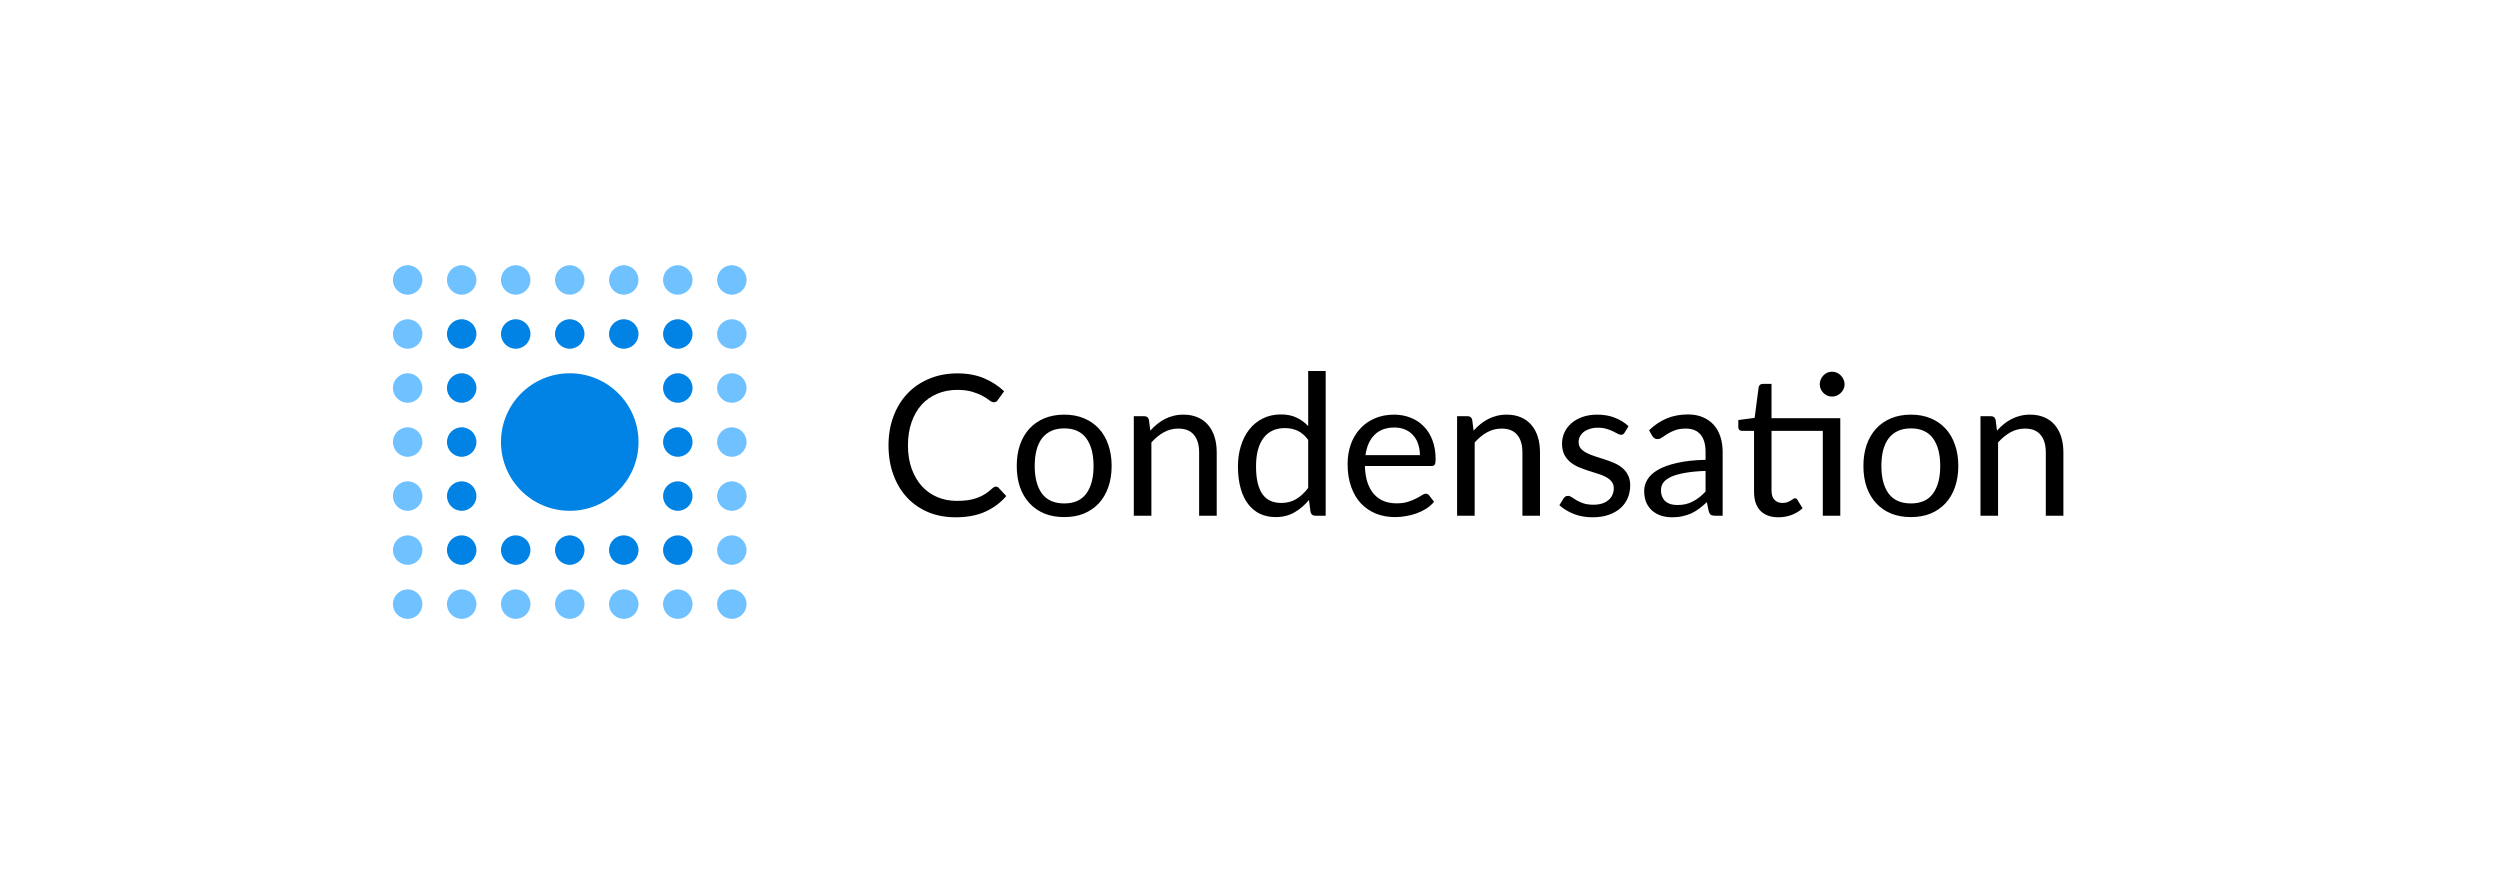 <svg width="509" height="180" viewBox="0 0 509 180" fill="none" xmlns="http://www.w3.org/2000/svg">
<rect width="509" height="180" fill="white"/>
<path d="M202.78 99.08C202.993 99.08 203.18 99.167 203.34 99.34L204.88 101C203.707 102.36 202.28 103.42 200.6 104.18C198.933 104.94 196.913 105.32 194.54 105.32C192.487 105.32 190.62 104.967 188.94 104.26C187.26 103.54 185.827 102.54 184.64 101.26C183.453 99.967 182.533 98.42 181.88 96.62C181.227 94.82 180.9 92.84 180.9 90.68C180.9 88.52 181.24 86.54 181.92 84.74C182.6 82.94 183.553 81.393 184.78 80.1C186.02 78.807 187.5 77.807 189.22 77.1C190.94 76.38 192.84 76.02 194.92 76.02C196.96 76.02 198.76 76.347 200.32 77C201.88 77.653 203.253 78.54 204.44 79.66L203.16 81.44C203.08 81.573 202.973 81.687 202.84 81.78C202.72 81.86 202.553 81.9 202.34 81.9C202.1 81.9 201.807 81.773 201.46 81.52C201.113 81.253 200.66 80.96 200.1 80.64C199.54 80.32 198.84 80.033 198 79.78C197.16 79.513 196.127 79.38 194.9 79.38C193.42 79.38 192.067 79.64 190.84 80.16C189.613 80.667 188.553 81.407 187.66 82.38C186.78 83.353 186.093 84.54 185.6 85.94C185.107 87.34 184.86 88.92 184.86 90.68C184.86 92.467 185.113 94.06 185.62 95.46C186.14 96.86 186.84 98.047 187.72 99.02C188.613 99.98 189.66 100.713 190.86 101.22C192.073 101.727 193.38 101.98 194.78 101.98C195.633 101.98 196.4 101.933 197.08 101.84C197.773 101.733 198.407 101.573 198.98 101.36C199.567 101.147 200.107 100.88 200.6 100.56C201.107 100.227 201.607 99.833 202.1 99.38C202.327 99.18 202.553 99.08 202.78 99.08ZM216.688 84.42C218.168 84.42 219.501 84.667 220.688 85.16C221.875 85.653 222.888 86.353 223.728 87.26C224.568 88.167 225.208 89.267 225.648 90.56C226.101 91.84 226.328 93.273 226.328 94.86C226.328 96.46 226.101 97.9 225.648 99.18C225.208 100.46 224.568 101.553 223.728 102.46C222.888 103.367 221.875 104.067 220.688 104.56C219.501 105.04 218.168 105.28 216.688 105.28C215.195 105.28 213.848 105.04 212.648 104.56C211.461 104.067 210.448 103.367 209.608 102.46C208.768 101.553 208.121 100.46 207.668 99.18C207.228 97.9 207.008 96.46 207.008 94.86C207.008 93.273 207.228 91.84 207.668 90.56C208.121 89.267 208.768 88.167 209.608 87.26C210.448 86.353 211.461 85.653 212.648 85.16C213.848 84.667 215.195 84.42 216.688 84.42ZM216.688 102.5C218.688 102.5 220.181 101.833 221.168 100.5C222.155 99.153 222.648 97.28 222.648 94.88C222.648 92.467 222.155 90.587 221.168 89.24C220.181 87.893 218.688 87.22 216.688 87.22C215.675 87.22 214.788 87.393 214.028 87.74C213.281 88.087 212.655 88.587 212.148 89.24C211.655 89.893 211.281 90.7 211.028 91.66C210.788 92.607 210.668 93.68 210.668 94.88C210.668 97.28 211.161 99.153 212.148 100.5C213.148 101.833 214.661 102.5 216.688 102.5ZM234.203 87.68C234.643 87.187 235.11 86.74 235.603 86.34C236.097 85.94 236.617 85.6 237.163 85.32C237.723 85.027 238.31 84.807 238.923 84.66C239.55 84.5 240.223 84.42 240.943 84.42C242.05 84.42 243.023 84.607 243.863 84.98C244.717 85.34 245.423 85.86 245.983 86.54C246.557 87.207 246.99 88.013 247.283 88.96C247.577 89.907 247.723 90.953 247.723 92.1V105H244.143V92.1C244.143 90.567 243.79 89.38 243.083 88.54C242.39 87.687 241.33 87.26 239.903 87.26C238.85 87.26 237.863 87.513 236.943 88.02C236.037 88.527 235.197 89.213 234.423 90.08V105H230.843V84.74H232.983C233.49 84.74 233.803 84.987 233.923 85.48L234.203 87.68ZM266.348 89.56C265.681 88.667 264.961 88.047 264.188 87.7C263.415 87.34 262.548 87.16 261.588 87.16C259.708 87.16 258.261 87.833 257.248 89.18C256.235 90.527 255.728 92.447 255.728 94.94C255.728 96.26 255.841 97.393 256.068 98.34C256.295 99.273 256.628 100.047 257.068 100.66C257.508 101.26 258.048 101.7 258.688 101.98C259.328 102.26 260.055 102.4 260.868 102.4C262.041 102.4 263.061 102.133 263.928 101.6C264.808 101.067 265.615 100.313 266.348 99.34V89.56ZM269.908 75.54V105H267.788C267.281 105 266.961 104.753 266.828 104.26L266.508 101.8C265.641 102.84 264.655 103.68 263.548 104.32C262.441 104.96 261.161 105.28 259.708 105.28C258.548 105.28 257.495 105.06 256.548 104.62C255.601 104.167 254.795 103.507 254.128 102.64C253.461 101.773 252.948 100.693 252.588 99.4C252.228 98.107 252.048 96.62 252.048 94.94C252.048 93.447 252.248 92.06 252.648 90.78C253.048 89.487 253.621 88.367 254.368 87.42C255.115 86.473 256.028 85.733 257.108 85.2C258.201 84.653 259.428 84.38 260.788 84.38C262.028 84.38 263.088 84.593 263.968 85.02C264.861 85.433 265.655 86.013 266.348 86.76V75.54H269.908ZM289.091 92.66C289.091 91.833 288.971 91.08 288.731 90.4C288.504 89.707 288.164 89.113 287.711 88.62C287.271 88.113 286.731 87.727 286.091 87.46C285.451 87.18 284.724 87.04 283.911 87.04C282.204 87.04 280.851 87.54 279.851 88.54C278.864 89.527 278.251 90.9 278.011 92.66H289.091ZM291.971 102.16C291.531 102.693 291.004 103.16 290.391 103.56C289.778 103.947 289.118 104.267 288.411 104.52C287.718 104.773 286.998 104.96 286.251 105.08C285.504 105.213 284.764 105.28 284.031 105.28C282.631 105.28 281.338 105.047 280.151 104.58C278.978 104.1 277.958 103.407 277.091 102.5C276.238 101.58 275.571 100.447 275.091 99.1C274.611 97.753 274.371 96.207 274.371 94.46C274.371 93.047 274.584 91.727 275.011 90.5C275.451 89.273 276.078 88.213 276.891 87.32C277.704 86.413 278.698 85.707 279.871 85.2C281.044 84.68 282.364 84.42 283.831 84.42C285.044 84.42 286.164 84.627 287.191 85.04C288.231 85.44 289.124 86.027 289.871 86.8C290.631 87.56 291.224 88.507 291.651 89.64C292.078 90.76 292.291 92.04 292.291 93.48C292.291 94.04 292.231 94.413 292.111 94.6C291.991 94.787 291.764 94.88 291.431 94.88H277.891C277.931 96.16 278.104 97.273 278.411 98.22C278.731 99.167 279.171 99.96 279.731 100.6C280.291 101.227 280.958 101.7 281.731 102.02C282.504 102.327 283.371 102.48 284.331 102.48C285.224 102.48 285.991 102.38 286.631 102.18C287.284 101.967 287.844 101.74 288.311 101.5C288.778 101.26 289.164 101.04 289.471 100.84C289.791 100.627 290.064 100.52 290.291 100.52C290.584 100.52 290.811 100.633 290.971 100.86L291.971 102.16ZM300.024 87.68C300.464 87.187 300.93 86.74 301.424 86.34C301.917 85.94 302.437 85.6 302.984 85.32C303.544 85.027 304.13 84.807 304.744 84.66C305.37 84.5 306.044 84.42 306.764 84.42C307.87 84.42 308.844 84.607 309.684 84.98C310.537 85.34 311.244 85.86 311.804 86.54C312.377 87.207 312.81 88.013 313.104 88.96C313.397 89.907 313.544 90.953 313.544 92.1V105H309.964V92.1C309.964 90.567 309.61 89.38 308.904 88.54C308.21 87.687 307.15 87.26 305.724 87.26C304.67 87.26 303.684 87.513 302.764 88.02C301.857 88.527 301.017 89.213 300.244 90.08V105H296.664V84.74H298.804C299.31 84.74 299.624 84.987 299.744 85.48L300.024 87.68ZM330.768 88.08C330.608 88.373 330.362 88.52 330.028 88.52C329.828 88.52 329.602 88.447 329.348 88.3C329.095 88.153 328.782 87.993 328.408 87.82C328.048 87.633 327.615 87.467 327.108 87.32C326.602 87.16 326.002 87.08 325.308 87.08C324.708 87.08 324.168 87.16 323.688 87.32C323.208 87.467 322.795 87.673 322.448 87.94C322.115 88.207 321.855 88.52 321.668 88.88C321.495 89.227 321.408 89.607 321.408 90.02C321.408 90.54 321.555 90.973 321.848 91.32C322.155 91.667 322.555 91.967 323.048 92.22C323.542 92.473 324.102 92.7 324.728 92.9C325.355 93.087 325.995 93.293 326.648 93.52C327.315 93.733 327.962 93.973 328.588 94.24C329.215 94.507 329.775 94.84 330.268 95.24C330.762 95.64 331.155 96.133 331.448 96.72C331.755 97.293 331.908 97.987 331.908 98.8C331.908 99.733 331.742 100.6 331.408 101.4C331.075 102.187 330.582 102.873 329.928 103.46C329.275 104.033 328.475 104.487 327.528 104.82C326.582 105.153 325.488 105.32 324.248 105.32C322.835 105.32 321.555 105.093 320.408 104.64C319.262 104.173 318.288 103.58 317.488 102.86L318.328 101.5C318.435 101.327 318.562 101.193 318.708 101.1C318.855 101.007 319.042 100.96 319.268 100.96C319.508 100.96 319.762 101.053 320.028 101.24C320.295 101.427 320.615 101.633 320.988 101.86C321.375 102.087 321.842 102.293 322.388 102.48C322.935 102.667 323.615 102.76 324.428 102.76C325.122 102.76 325.728 102.673 326.248 102.5C326.768 102.313 327.202 102.067 327.548 101.76C327.895 101.453 328.148 101.1 328.308 100.7C328.482 100.3 328.568 99.873 328.568 99.42C328.568 98.86 328.415 98.4 328.108 98.04C327.815 97.667 327.422 97.353 326.928 97.1C326.435 96.833 325.868 96.607 325.228 96.42C324.602 96.22 323.955 96.013 323.288 95.8C322.635 95.587 321.988 95.347 321.348 95.08C320.722 94.8 320.162 94.453 319.668 94.04C319.175 93.627 318.775 93.12 318.468 92.52C318.175 91.907 318.028 91.167 318.028 90.3C318.028 89.527 318.188 88.787 318.508 88.08C318.828 87.36 319.295 86.733 319.908 86.2C320.522 85.653 321.275 85.22 322.168 84.9C323.062 84.58 324.082 84.42 325.228 84.42C326.562 84.42 327.755 84.633 328.808 85.06C329.875 85.473 330.795 86.047 331.568 86.78L330.768 88.08ZM347.253 95.88C345.613 95.933 344.213 96.067 343.053 96.28C341.906 96.48 340.966 96.747 340.233 97.08C339.513 97.413 338.986 97.807 338.653 98.26C338.333 98.713 338.173 99.22 338.173 99.78C338.173 100.313 338.26 100.773 338.433 101.16C338.606 101.547 338.84 101.867 339.133 102.12C339.44 102.36 339.793 102.54 340.193 102.66C340.606 102.767 341.046 102.82 341.513 102.82C342.14 102.82 342.713 102.76 343.233 102.64C343.753 102.507 344.24 102.32 344.693 102.08C345.16 101.84 345.6 101.553 346.013 101.22C346.44 100.887 346.853 100.507 347.253 100.08V95.88ZM335.753 87.6C336.873 86.52 338.08 85.713 339.373 85.18C340.666 84.647 342.1 84.38 343.673 84.38C344.806 84.38 345.813 84.567 346.693 84.94C347.573 85.313 348.313 85.833 348.913 86.5C349.513 87.167 349.966 87.973 350.273 88.92C350.58 89.867 350.733 90.907 350.733 92.04V105H349.153C348.806 105 348.54 104.947 348.353 104.84C348.166 104.72 348.02 104.493 347.913 104.16L347.513 102.24C346.98 102.733 346.46 103.173 345.953 103.56C345.446 103.933 344.913 104.253 344.353 104.52C343.793 104.773 343.193 104.967 342.553 105.1C341.926 105.247 341.226 105.32 340.453 105.32C339.666 105.32 338.926 105.213 338.233 105C337.54 104.773 336.933 104.44 336.413 104C335.906 103.56 335.5 103.007 335.193 102.34C334.9 101.66 334.753 100.86 334.753 99.94C334.753 99.14 334.973 98.373 335.413 97.64C335.853 96.893 336.566 96.233 337.553 95.66C338.54 95.087 339.826 94.62 341.413 94.26C343 93.887 344.946 93.673 347.253 93.62V92.04C347.253 90.467 346.913 89.28 346.233 88.48C345.553 87.667 344.56 87.26 343.253 87.26C342.373 87.26 341.633 87.373 341.033 87.6C340.446 87.813 339.933 88.06 339.493 88.34C339.066 88.607 338.693 88.853 338.373 89.08C338.066 89.293 337.76 89.4 337.453 89.4C337.213 89.4 337.006 89.34 336.833 89.22C336.66 89.087 336.513 88.927 336.393 88.74L335.753 87.6ZM374.683 105H371.123V87.72H360.683V99.88C360.683 100.733 360.889 101.367 361.303 101.78C361.716 102.193 362.249 102.4 362.903 102.4C363.276 102.4 363.596 102.353 363.863 102.26C364.143 102.153 364.383 102.04 364.583 101.92C364.783 101.8 364.949 101.693 365.083 101.6C365.229 101.493 365.356 101.44 365.463 101.44C365.649 101.44 365.816 101.553 365.963 101.78L367.003 103.48C366.389 104.053 365.649 104.507 364.783 104.84C363.916 105.16 363.023 105.32 362.103 105.32C360.503 105.32 359.269 104.873 358.403 103.98C357.549 103.087 357.123 101.8 357.123 100.12V87.72H354.683C354.469 87.72 354.289 87.66 354.143 87.54C353.996 87.407 353.923 87.207 353.923 86.94V85.52L357.243 85.08L358.062 78.84C358.103 78.64 358.189 78.48 358.323 78.36C358.469 78.227 358.656 78.16 358.883 78.16H360.683V85.14H374.683V105ZM375.562 78.24C375.562 78.587 375.489 78.913 375.343 79.22C375.209 79.513 375.023 79.773 374.783 80C374.556 80.227 374.289 80.407 373.983 80.54C373.676 80.673 373.349 80.74 373.003 80.74C372.656 80.74 372.329 80.673 372.023 80.54C371.729 80.407 371.469 80.227 371.243 80C371.016 79.773 370.836 79.513 370.703 79.22C370.569 78.913 370.503 78.587 370.503 78.24C370.503 77.893 370.569 77.567 370.703 77.26C370.836 76.94 371.016 76.667 371.243 76.44C371.469 76.2 371.729 76.013 372.023 75.88C372.329 75.747 372.656 75.68 373.003 75.68C373.349 75.68 373.676 75.747 373.983 75.88C374.289 76.013 374.556 76.2 374.783 76.44C375.023 76.667 375.209 76.94 375.343 77.26C375.489 77.567 375.562 77.893 375.562 78.24ZM389.071 84.42C390.551 84.42 391.884 84.667 393.071 85.16C394.258 85.653 395.271 86.353 396.111 87.26C396.951 88.167 397.591 89.267 398.031 90.56C398.484 91.84 398.711 93.273 398.711 94.86C398.711 96.46 398.484 97.9 398.031 99.18C397.591 100.46 396.951 101.553 396.111 102.46C395.271 103.367 394.258 104.067 393.071 104.56C391.884 105.04 390.551 105.28 389.071 105.28C387.578 105.28 386.231 105.04 385.031 104.56C383.844 104.067 382.831 103.367 381.991 102.46C381.151 101.553 380.504 100.46 380.051 99.18C379.611 97.9 379.391 96.46 379.391 94.86C379.391 93.273 379.611 91.84 380.051 90.56C380.504 89.267 381.151 88.167 381.991 87.26C382.831 86.353 383.844 85.653 385.031 85.16C386.231 84.667 387.578 84.42 389.071 84.42ZM389.071 102.5C391.071 102.5 392.564 101.833 393.551 100.5C394.538 99.153 395.031 97.28 395.031 94.88C395.031 92.467 394.538 90.587 393.551 89.24C392.564 87.893 391.071 87.22 389.071 87.22C388.058 87.22 387.171 87.393 386.411 87.74C385.664 88.087 385.038 88.587 384.531 89.24C384.038 89.893 383.664 90.7 383.411 91.66C383.171 92.607 383.051 93.68 383.051 94.88C383.051 97.28 383.544 99.153 384.531 100.5C385.531 101.833 387.044 102.5 389.071 102.5ZM406.586 87.68C407.026 87.187 407.493 86.74 407.986 86.34C408.48 85.94 409 85.6 409.546 85.32C410.106 85.027 410.693 84.807 411.306 84.66C411.933 84.5 412.606 84.42 413.326 84.42C414.433 84.42 415.406 84.607 416.246 84.98C417.1 85.34 417.806 85.86 418.366 86.54C418.94 87.207 419.373 88.013 419.666 88.96C419.96 89.907 420.106 90.953 420.106 92.1V105H416.526V92.1C416.526 90.567 416.173 89.38 415.466 88.54C414.773 87.687 413.713 87.26 412.286 87.26C411.233 87.26 410.246 87.513 409.326 88.02C408.42 88.527 407.58 89.213 406.806 90.08V105H403.226V84.74H405.366C405.873 84.74 406.186 84.987 406.306 85.48L406.586 87.68Z" fill="black"/>
<circle cx="138" cy="79" r="3" fill="#0083E4"/>
<circle cx="149" cy="79" r="3" fill="#70C1FF"/>
<circle cx="138" cy="90" r="3" fill="#0083E4"/>
<circle cx="149" cy="90" r="3" fill="#70C1FF"/>
<circle cx="138" cy="101" r="3" fill="#0083E4"/>
<circle cx="149" cy="101" r="3" fill="#70C1FF"/>
<circle cx="138" cy="68" r="3" fill="#0083E4"/>
<circle cx="149" cy="68" r="3" fill="#70C1FF"/>
<circle cx="138" cy="57" r="3" fill="#70C1FF"/>
<circle cx="149" cy="57" r="3" fill="#70C1FF"/>
<circle cx="138" cy="112" r="3" fill="#0083E4"/>
<circle cx="149" cy="112" r="3" fill="#70C1FF"/>
<circle cx="138" cy="123" r="3" fill="#70C1FF"/>
<circle cx="149" cy="123" r="3" fill="#70C1FF"/>
<circle cx="83" cy="79" r="3" fill="#70C1FF"/>
<circle cx="94" cy="79" r="3" fill="#0083E4"/>
<circle cx="83" cy="90" r="3" fill="#70C1FF"/>
<circle cx="94" cy="90" r="3" fill="#0083E4"/>
<circle cx="83" cy="101" r="3" fill="#70C1FF"/>
<circle cx="94" cy="101" r="3" fill="#0083E4"/>
<circle cx="83" cy="68" r="3" fill="#70C1FF"/>
<circle cx="94" cy="68" r="3" fill="#0083E4"/>
<circle cx="83" cy="57" r="3" fill="#70C1FF"/>
<circle cx="94" cy="57" r="3" fill="#70C1FF"/>
<circle cx="83" cy="112" r="3" fill="#70C1FF"/>
<circle cx="94" cy="112" r="3" fill="#0083E4"/>
<circle cx="83" cy="123" r="3" fill="#70C1FF"/>
<circle cx="94" cy="123" r="3" fill="#70C1FF"/>
<circle cx="105" cy="112" r="3" fill="#0083E4"/>
<circle cx="105" cy="123" r="3" fill="#70C1FF"/>
<circle cx="116" cy="112" r="3" fill="#0083E4"/>
<circle cx="116" cy="123" r="3" fill="#70C1FF"/>
<circle cx="127" cy="112" r="3" fill="#0083E4"/>
<circle cx="127" cy="123" r="3" fill="#70C1FF"/>
<circle cx="105" cy="57" r="3" fill="#70C1FF"/>
<circle cx="105" cy="68" r="3" fill="#0083E4"/>
<circle cx="116" cy="57" r="3" fill="#70C1FF"/>
<circle cx="116" cy="68" r="3" fill="#0083E4"/>
<circle cx="127" cy="57" r="3" fill="#70C1FF"/>
<circle cx="127" cy="68" r="3" fill="#0083E4"/>
<circle cx="116" cy="90" r="14" fill="#0083E4"/>
</svg>
